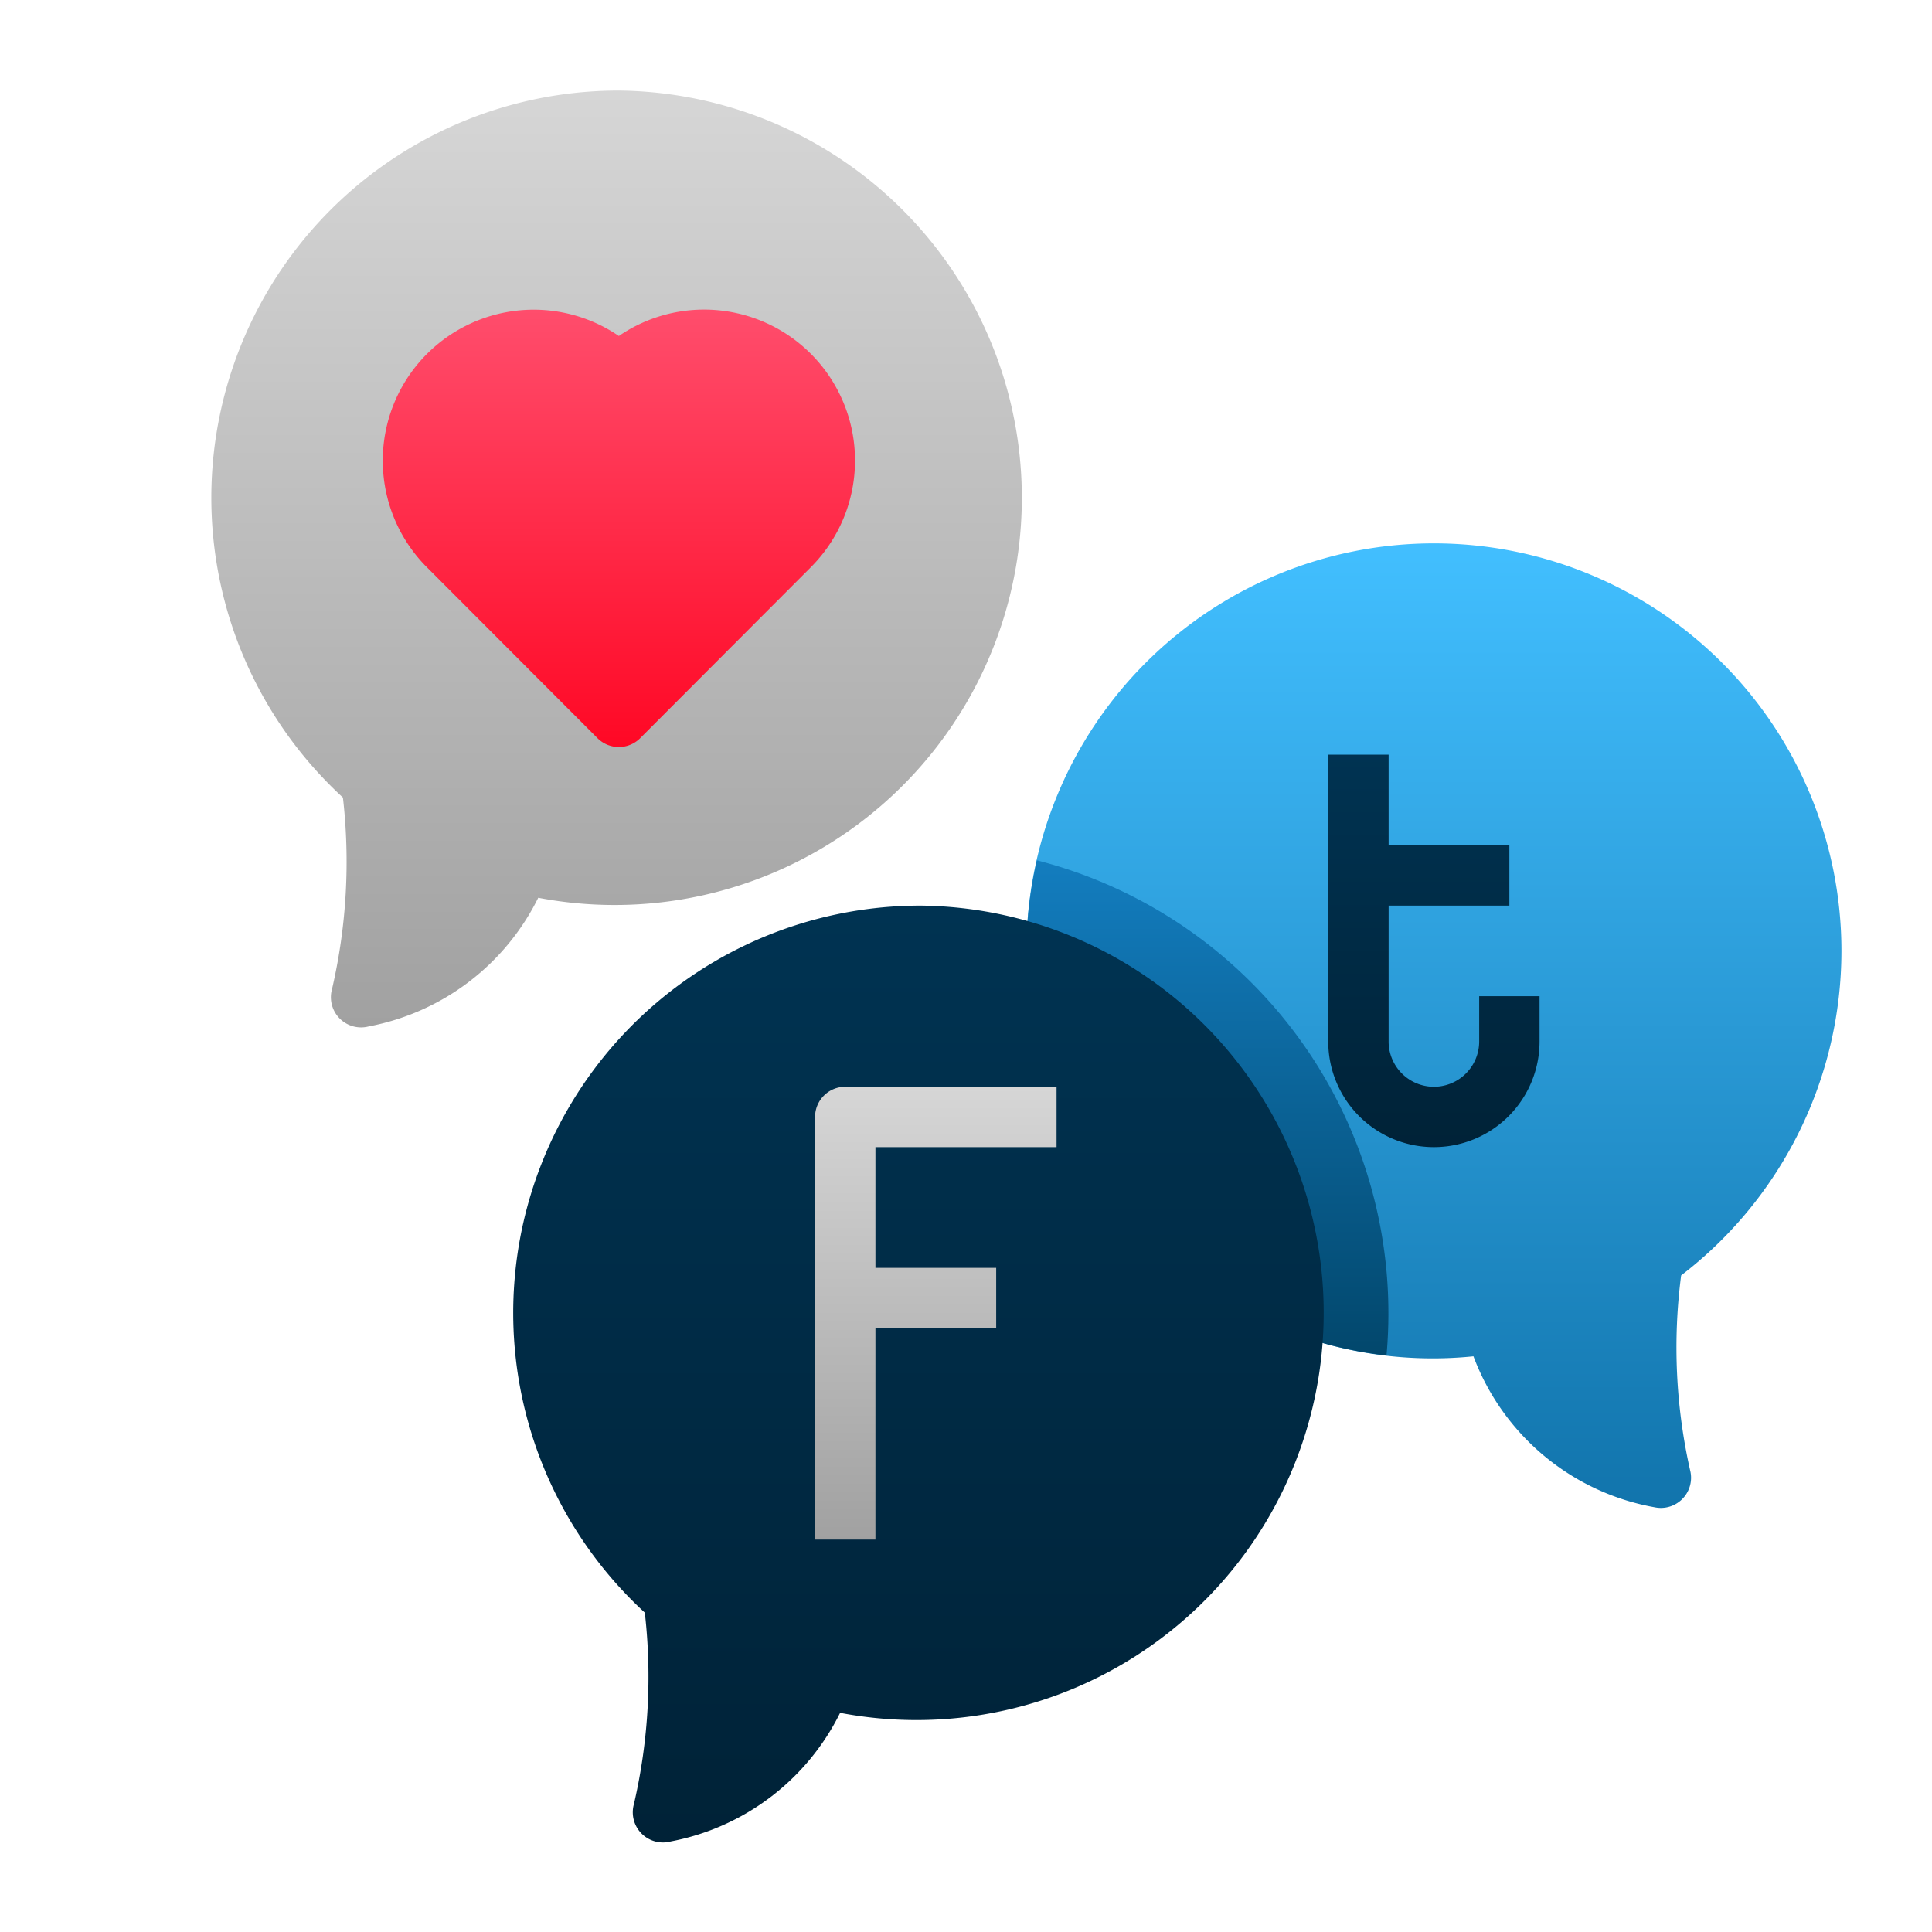 <svg xmlns="http://www.w3.org/2000/svg" xmlns:xlink="http://www.w3.org/1999/xlink" viewBox="0 0 64 64" id="social-media">
  <defs>
    <linearGradient id="c" x1="47.5" x2="47.5" y1="18" y2="50" gradientUnits="userSpaceOnUse">
      <stop offset="0" stop-color="#42bfff"></stop>
      <stop offset="1" stop-color="#1174ac"></stop>
    </linearGradient>
    <linearGradient id="d" x1="40" x2="40" y1="28.5" y2="44.9" gradientUnits="userSpaceOnUse">
      <stop offset="0" stop-color="#137dbf"></stop>
      <stop offset="1" stop-color="#02476c"></stop>
    </linearGradient>
    <linearGradient id="b" x1="30.5" x2="30.5" y1="61" y2="30" gradientUnits="userSpaceOnUse">
      <stop offset="0" stop-color="#002237"></stop>
      <stop offset="1" stop-color="#003352"></stop>
    </linearGradient>
    <linearGradient id="a" x1="20.5" x2="20.5" y1="3" y2="34" gradientUnits="userSpaceOnUse">
      <stop offset="0" stop-color="#d6d6d6"></stop>
      <stop offset="1" stop-color="#a1a1a1"></stop>
    </linearGradient>
    <linearGradient xlink:href="#a" id="e" x1="31" x2="31" y1="36" y2="51"></linearGradient>
    <linearGradient xlink:href="#b" id="f" x1="47.5" x2="47.5" y1="38" y2="25"></linearGradient>
    <linearGradient id="g" x1="20.5" x2="20.5" y1="10.26" y2="24.74" gradientUnits="userSpaceOnUse">
      <stop offset="0" stop-color="#ff4d6c"></stop>
      <stop offset="1" stop-color="#ff0825"></stop>
    </linearGradient>
  </defs>
  <path fill="url(#c)" d="M61 31.5a13.5 13.5 0 0 0-27 0 1 1 0 0 0 .18.57l8.11 11.71a1 1 0 0 0 .47.36 13.29 13.29 0 0 0 6.05.79 7.89 7.89 0 0 0 6 5A1 1 0 0 0 56 48.76a18.49 18.49 0 0 1-.31-6.51A13.55 13.55 0 0 0 61 31.5Z"></path>
  <path fill="url(#d)" d="M34.35 28.5a13.53 13.53 0 0 0-.35 3 1 1 0 0 0 .18.57l8.11 11.71a1 1 0 0 0 .47.36 13.08 13.08 0 0 0 3.17.76 15.49 15.49 0 0 0-11.58-16.4Z"></path>
  <path fill="url(#b)" d="M30.5 30a13.49 13.49 0 0 0-9.14 23.42 18.69 18.69 0 0 1-.36 6.34A1 1 0 0 0 22.22 61a7.9 7.9 0 0 0 5.61-4.26A13.49 13.49 0 1 0 30.5 30Z"></path>
  <path fill="url(#a)" d="M20.5 3a13.49 13.49 0 0 0-9.14 23.42 18.69 18.69 0 0 1-.36 6.34A1 1 0 0 0 12.22 34a7.9 7.9 0 0 0 5.61-4.26A13.49 13.49 0 1 0 20.5 3Z"></path>
  <path fill="url(#e)" d="M35 38v-2h-7a1 1 0 0 0-1 1v14h2v-7h4v-2h-4v-4Z"></path>
  <path fill="url(#f)" d="M49 33v1.5a1.5 1.5 0 0 1-3 0V30h4v-2h-4v-3h-2v9.5a3.5 3.5 0 0 0 7 0V33Z"></path>
  <path fill="url(#g)" d="M26.86 11.72a5 5 0 0 0-6.36-.59 5 5 0 0 0-6.36 7.66l5.65 5.66a1 1 0 0 0 1.42 0l5.65-5.66a5 5 0 0 0 0-7.07Z"></path>
</svg>
